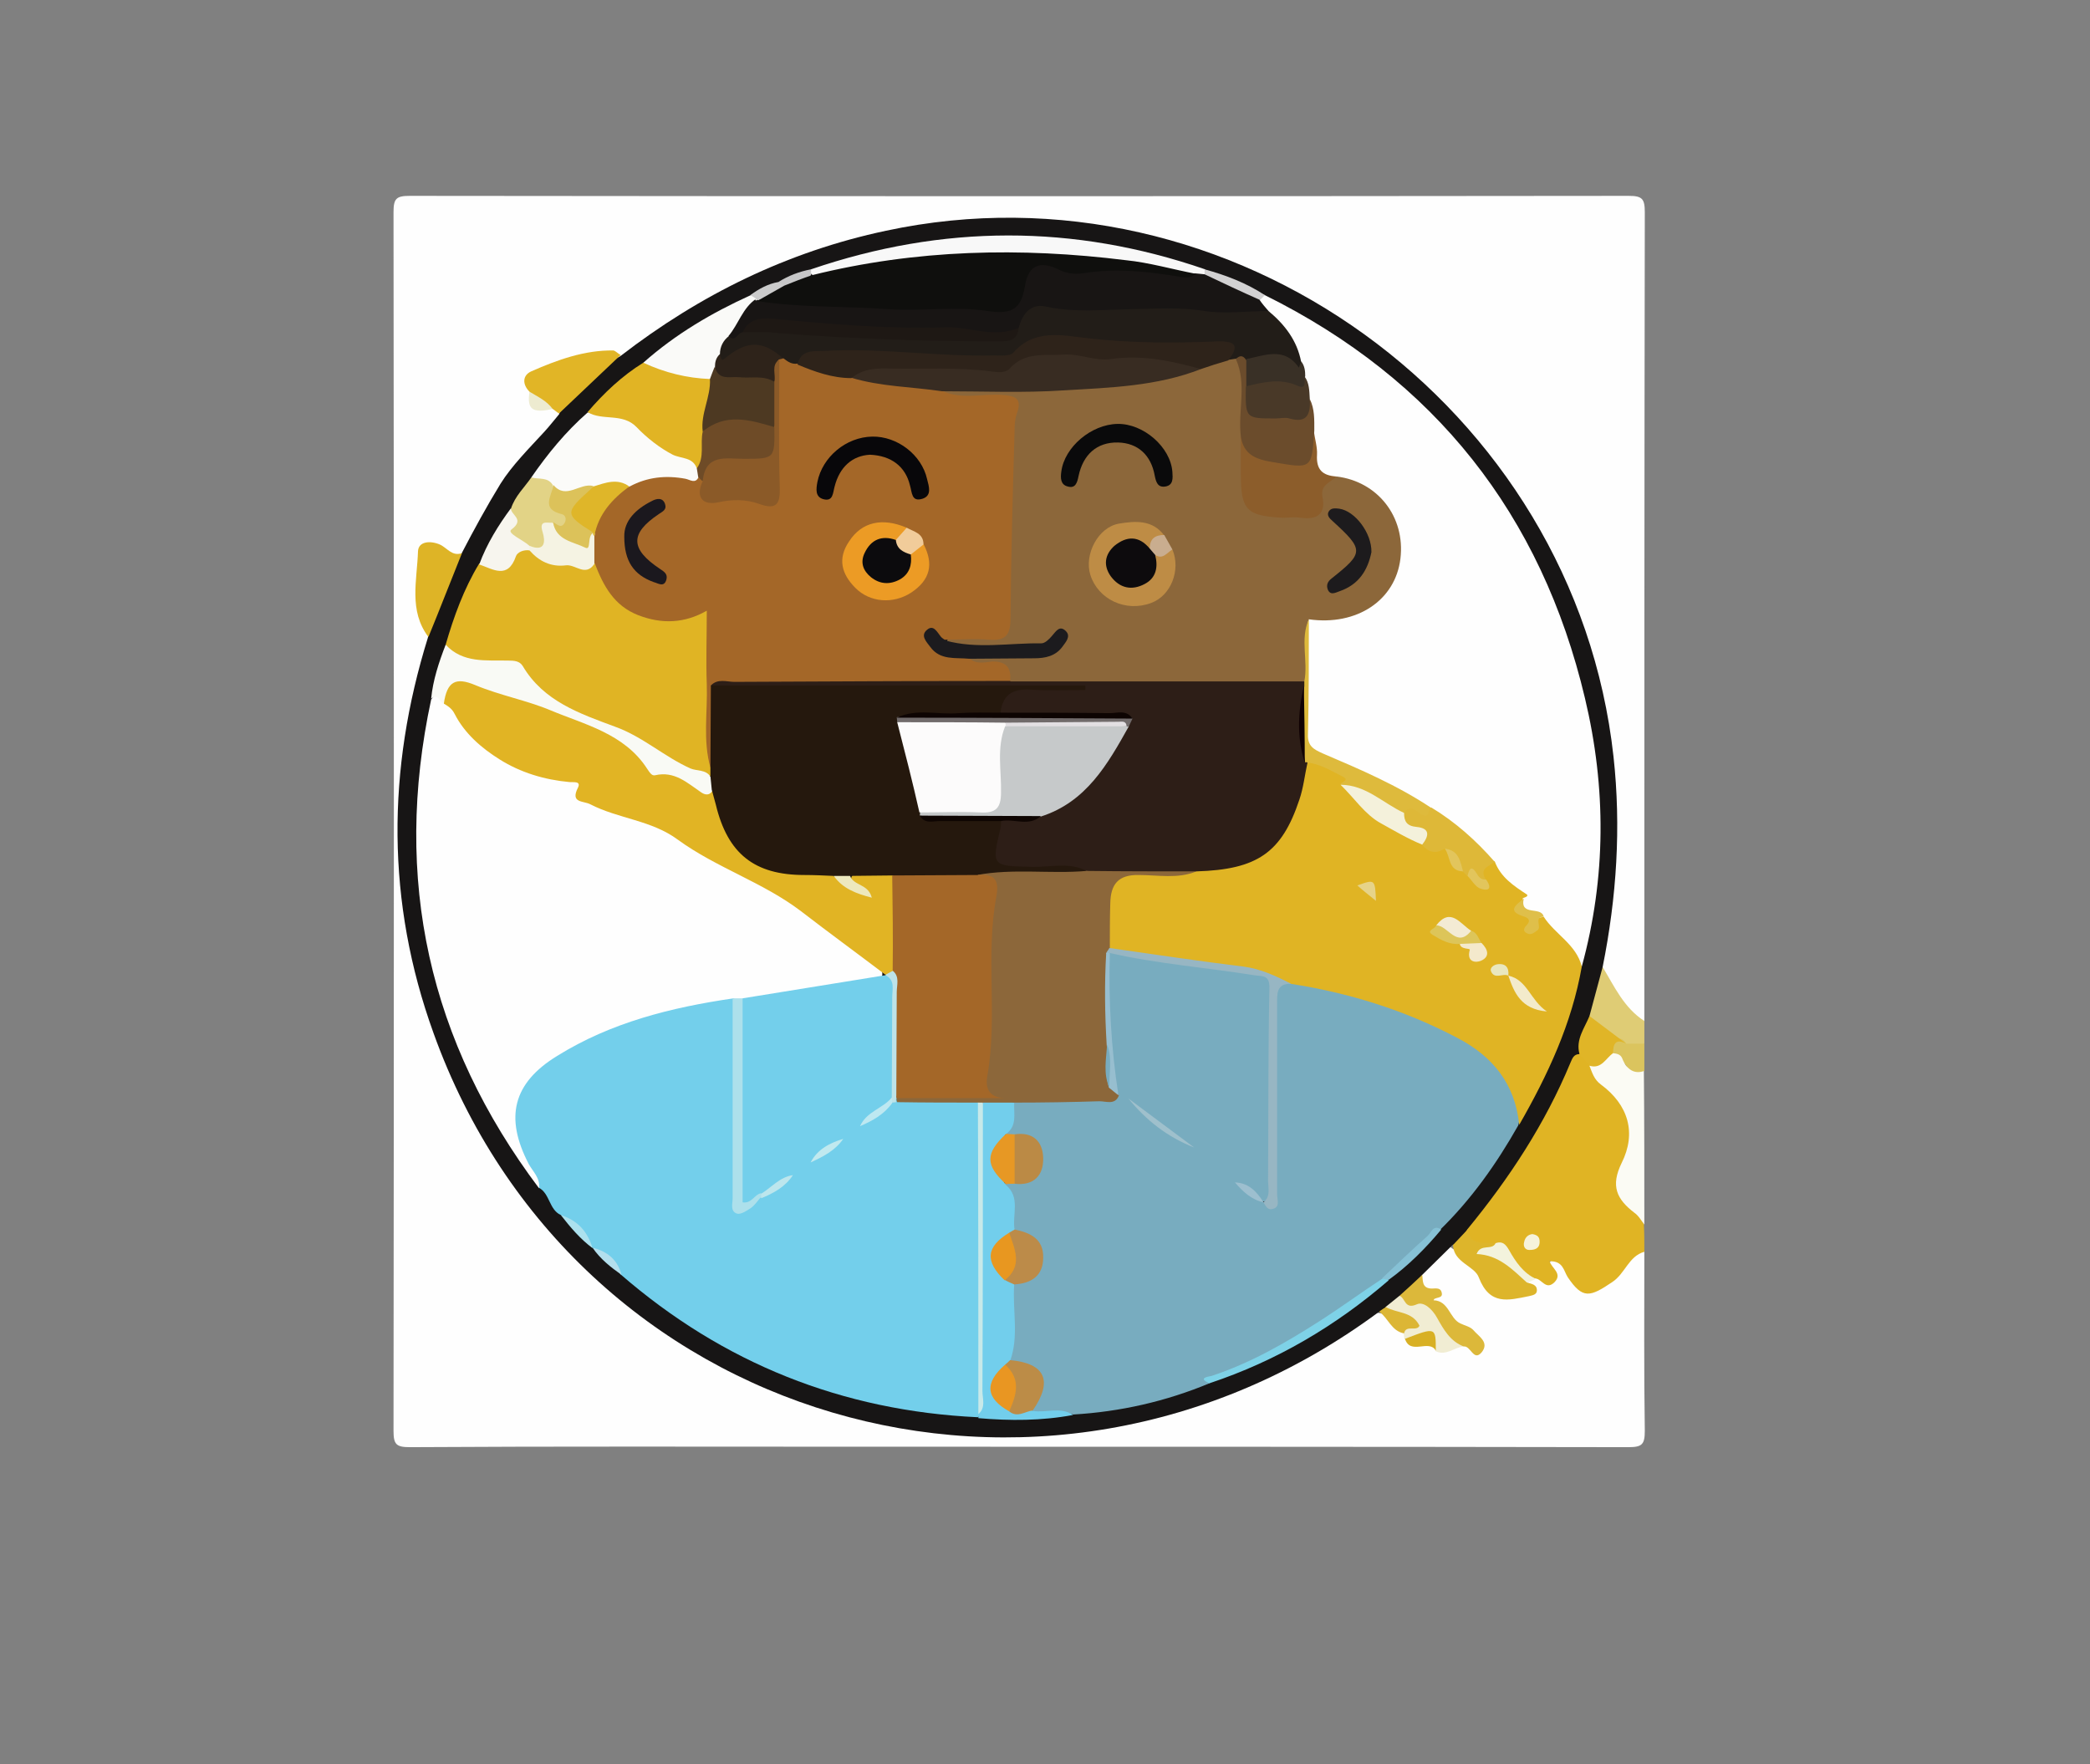 <?xml version="1.0" encoding="utf-8"?>
<!-- Generator: Adobe Illustrator 23.1.1, SVG Export Plug-In . SVG Version: 6.00 Build 0)  -->
<svg version="1.1" id="Layer_1" xmlns="http://www.w3.org/2000/svg" xmlns:xlink="http://www.w3.org/1999/xlink" x="0px" y="0px"
	 viewBox="0 0 461 389.1" style="enable-background:new 0 0 461 389.1;" xml:space="preserve">
<rect x="0" y="0" width="461" height="389.1" fill="#808080" stroke="none"/>
<style type="text/css">
	.st0{fill:#FEFEFE;}
	.st1{fill:#E0B424;}
	.st2{fill:#FBFBF4;}
	.st3{fill:#DFCC75;}
	.st4{fill:#DBC45E;}
	.st5{fill:#171515;}
	.st6{fill:#E1B526;}
	.st7{fill:#DEB426;}
	.st8{fill:#DDB52B;}
	.st9{fill:#DCB83A;}
	.st10{fill:#F1EDD3;}
	.st11{fill:#F3F3DD;}
	.st12{fill:#DCB635;}
	.st13{fill:#D8B024;}
	.st14{fill:#EDEBD0;}
	.st15{fill:#E0B527;}
	.st16{fill:#F6F3DB;}
	.st17{fill:#78ACBF;}
	.st18{fill:#73CFEB;}
	.st19{fill:#72CEEC;}
	.st20{fill:#FBFBF9;}
	.st21{fill:#E1B424;}
	.st22{fill:#F9FAF5;}
	.st23{fill:#F8F8F8;}
	.st24{fill:#FAFAF8;}
	.st25{fill:#E2D386;}
	.st26{fill:#7ED2E7;}
	.st27{fill:#F7F5EE;}
	.st28{fill:#86C1D5;}
	.st29{fill:#D2D1D2;}
	.st30{fill:#ACE1EE;}
	.st31{fill:#B3DFED;}
	.st32{fill:#C7C7C8;}
	.st33{fill:#CBCBCB;}
	.st34{fill:#8C673A;}
	.st35{fill:#97B6C3;}
	.st36{fill:#BC8C47;}
	.st37{fill:#BC8B49;}
	.st38{fill:#BB8A45;}
	.st39{fill:#E79824;}
	.st40{fill:#97BECF;}
	.st41{fill:#9FC0CC;}
	.st42{fill:#9DBFCF;}
	.st43{fill:#ADE0EB;}
	.st44{fill:#C7E9E9;}
	.st45{fill:#BDE3E9;}
	.st46{fill:#BDE8F1;}
	.st47{fill:#BCE6ED;}
	.st48{fill:#C0E9EF;}
	.st49{fill:#221D18;}
	.st50{fill:#181514;}
	.st51{fill:#8C5D2B;}
	.st52{fill:#6B4C2C;}
	.st53{fill:#DEBA3C;}
	.st54{fill:#DEB838;}
	.st55{fill:#493928;}
	.st56{fill:#393026;}
	.st57{fill:#DFBF4A;}
	.st58{fill:#2D1E17;}
	.st59{fill:#F4F1DB;}
	.st60{fill:#F3EBCB;}
	.st61{fill:#DDC559;}
	.st62{fill:#F3EBD4;}
	.st63{fill:#F4E9CC;}
	.st64{fill:#E6D389;}
	.st65{fill:#E2C55C;}
	.st66{fill:#E9E7BE;}
	.st67{fill:#A46728;}
	.st68{fill:#25180D;}
	.st69{fill:#F5F3E3;}
	.st70{fill:#E99622;}
	.st71{fill:#E89720;}
	.st72{fill:#6E4B27;}
	.st73{fill:#DFB629;}
	.st74{fill:#DCC25A;}
	.st75{fill:#4D3922;}
	.st76{fill:#0F0F0D;}
	.st77{fill:#2E231A;}
	.st78{fill:#382C22;}
	.st79{fill:#BE8C45;}
	.st80{fill:#0A0A0B;}
	.st81{fill:#1C1B1E;}
	.st82{fill:#1D1B1D;}
	.st83{fill:#C9AD8F;}
	.st84{fill:#1E1814;}
	.st85{fill:#100103;}
	.st86{fill:#EDE8BD;}
	.st87{fill:#C6C9CA;}
	.st88{fill:#716B6B;}
	.st89{fill:#0D0402;}
	.st90{fill:#0E0502;}
	.st91{fill:#8B5A28;}
	.st92{fill:#EC9B25;}
	.st93{fill:#08070A;}
	.st94{fill:#1B181E;}
	.st95{fill:#F1CC9A;}
	.st96{fill:#FCFBFB;}
	.st97{fill:#0D0B0D;}
	.st98{fill:#E2DFE2;}
	.st99{fill:#0C0B0D;}
</style>
<g>
	<path class="st0" d="M362.7,276.1c0,13.2-0.1,26.3,0.1,39.5c0,3-0.6,3.6-3.6,3.6c-57-0.1-113.9-0.1-170.9-0.1
		c-32.6,0-65.3-0.1-97.9,0.1c-3,0-3.6-0.6-3.6-3.6c0.1-89.6,0.1-179.2,0-268.8c0-3,0.6-3.6,3.6-3.6c89.6,0.1,179.2,0.1,268.8,0
		c3,0,3.6,0.6,3.6,3.6c-0.1,59.5-0.1,118.9-0.1,178.4c-0.9,0.9-1.9,0.6-2.6-0.2c-3.3-3.7-6.4-7.4-7.6-12.4c1-9.7,3.1-19.3,2.9-29.2
		c-0.9-50.4-22.6-89.5-65.7-115.3c-38.2-22.8-78.6-24.4-119.8-7.8c-9.7,3.9-18.3,9.3-26.8,15.3c-1.8,1.2-3.4,2.7-5.6,3.2
		c-5.8,0-11.5,0.9-16.9,3.2c-1.8,0.8-3.3,1.6-3.1,3.9c-0.5,3.8,2.2,3.7,4.7,3.9c0.7,0.3,1.1,0.9,1.2,1.7c-1,4.7-4.8,7.5-7.7,10.8
		c-3.7,4.3-6.3,9.2-9.1,14.1c-1.3,2.3-2.4,4.7-4.7,6.4c-1.1,0.5-2.2,0.3-3.3,0c-5.1-1.6-5.2-1.5-5.6,4c-0.4,5.2,1.1,10,2,15
		c-1.9,8.9-4.1,17.8-5.1,27c-2.5,23.6,1,46.2,10.7,67.8c16,35.4,42.5,59.9,79.2,72.2c40.3,13.5,78.8,8.1,114.9-14.5
		c2.7-1.7,5-3.9,8.2-4.7c3.2-0.3,4.9,1.9,6.8,3.8c0.3,0.3,0.6,0.7,1,1c1.7,1.6,4.4,1.1,6.1,2.7c2.2,0.6,4.1-1.1,6.3-0.8
		c0.6,0,1.6,0.5,1.8,0.1c0.7-1.2-0.5-1.9-1.2-2.2c-5.5-1.8-7.1-7.4-10.6-11c-0.4-0.4-0.2-1.3-0.1-1.9c1.6-2.8,4-4.8,6.8-6.3
		c3.6,2.3,6.6,5.3,9.2,8.7c2.2,2.9,5.8,2.4,7.5-0.7c0.3-1.1,1.1-1.4,2-1.5c1.2-0.2,3.2,1.4,3.2-1.5c0-3.7,1.9-2.1,3.5-1.2
		c0.4,0.2,0.7,0.7,1,1.1c4.9,5.2,8.3,4.9,12.4-1.4C359.6,276.7,360,274.3,362.7,276.1z"/>
	<path class="st1" d="M362.7,276.1c-3.5,1-4.2,4.8-7.1,6.7c-4.9,3.3-6.5,3.8-9.8-1.1c-0.9-1.4-1-3.6-4-3.5c0.5,1.6,2.9,2.7,1.1,4.6
		c-1.9,1.9-2.8-0.7-4.2-0.8c-2.6-0.5-4.5-1.9-6-4c-1-1.4-2-2.7-3.9-2.6c-2.6-0.2-5.3-0.3-5.9-3.7c0-1.6,0.9-2.8,1.9-4
		c8-9.9,14.5-20.7,19.8-32.2c0.7-1.5,1-3.2,2.8-3.9c2.1-0.1,3.1,1.3,4.2,2.7c1,1.7,1.9,3.5,3.4,4.8c6.1,5.3,6.4,11.8,3.5,18.5
		c-1.5,3.4-1.3,5.6,1.5,7.7c1.6,1.2,1.7,3.1,2.6,4.7C362.7,272.1,362.7,274.1,362.7,276.1z"/>
	<path class="st2" d="M362.7,270.1c-0.7-0.9-1.3-2-2.2-2.6c-3.9-3-5.3-5.9-2.8-11c3.3-6.6,1.5-12.8-4.6-17.3
		c-1.5-1.1-1.9-2.6-2.5-4.1c1.5-1.4,3.1-2.7,5-3.4c1.3-0.2,2.9,0.3,2.7,1.3c-0.4,3.8,2.9,2.1,4.3,3.2
		C362.7,247.5,362.7,258.8,362.7,270.1z"/>
	<path class="st3" d="M353.5,213.3c2.6,4.3,4.7,9,9.2,11.9c0,1.7,0,3.3,0,5c-1.1,1-2.3,1.1-3.6,0.7c-3.2-1.8-6.8-3.2-8.9-6.5
		C350.7,220.5,349.9,216.2,353.5,213.3z"/>
	<path class="st4" d="M358.7,230.2c1.3,0,2.7,0,4,0c0,2,0,4,0,6c-2.1,0.8-3.9-0.2-4.9-2.8c-0.4-0.9-1.2-1-2-1.1
		c-0.9-1.2-0.6-2.1,0.5-2.9C357.3,228.7,358.1,229.2,358.7,230.2z"/>
	<path class="st5" d="M353.5,213.3c-1,3.6-1.9,7.2-2.9,10.8c0.4,3.1-0.7,5.8-2.2,8.4c-1.3,0-1.6,1-2,1.9
		c-5.6,13.5-13.5,25.5-22.7,36.7c-0.8,1.4-1.6,2.8-3.3,3.5c-2.2,2.2-4.5,4.4-6.7,6.6c-1.2,2-2.7,3.9-4.5,5.5c-1,0.9-1.9,1.8-3.1,2.4
		c-0.6,0.3-1.3,0.4-2,0.3c-74.3,55-177.6,24.6-208.5-61.6c-10.4-28.8-10.3-58-1.2-87.2c0.2-7.1,3.5-12.9,7.4-18.5
		c2.7-5.2,5.6-10.5,8.6-15.4c2.5-4,6.3-7.8,9.7-11.5c1.1-1.2,2.1-2.5,3.2-3.8c3-6,8.1-9.6,13.6-12.9c17.5-13.5,36.8-23,58.5-27.6
		c76-16.3,152,38.6,160.5,116C357.6,182.4,356.6,197.9,353.5,213.3z"/>
	<path class="st6" d="M136.9,78.3c-4.5,4.3-9.1,8.6-13.6,12.9c-0.5-0.3-0.9-0.7-1.4-1c-2.1-0.7-4.1-1.6-5.1-3.8
		c-1.6-1.6-1.6-3.6,0.4-4.5c5.7-2.5,11.7-4.7,18.1-4.6C135.8,77.4,136.3,78,136.9,78.3z"/>
	<path class="st7" d="M101.9,122c-2.5,6.2-4.9,12.4-7.4,18.5c-4.4-5.8-2.5-12.5-2.3-18.9c0.1-2.2,2.7-2.4,4.8-1.5
		C98.6,120.8,99.7,122.8,101.9,122z"/>
	<path class="st8" d="M320.5,274.6c1.1-1.2,2.2-2.3,3.3-3.5c0.5,4.1,3.8,2.7,6.2,3.1c-0.2,1.1-1.2,2,0.8,2.8
		c2.7,1.1,4.8,3.1,6.1,5.9c0.9,0.3,2.1,0.4,2.1,1.7c0,1-1,1.1-1.8,1.3c-4.5,0.9-8.6,2.1-11-4.1C325.3,279.2,320.6,278.5,320.5,274.6
		z"/>
	<path class="st9" d="M308.7,285.8c1.7-1.5,3.4-3.1,5-4.6c0.2,1.2-0.1,2.8,1.8,3c0.9,0.1,2.2-0.4,2.5,0.9c0.3,1.2-0.9,1-1.6,1.4
		c-0.1,0-0.1,0.2-0.2,0.3c3.4,0.1,3.5,4,5.9,5.1c1,0.5,2.2,0.7,2.9,1.5c1.2,1.4,3.6,2.7,1.8,4.9c-1.8,2.1-2.4-1.6-4-1.3
		c-1.6-0.4-3.3-0.5-4.4-2.1c-2.1-3.2-4.3-6.2-8.7-6.6C308.9,288.2,308.7,286.8,308.7,285.8z"/>
	<path class="st10" d="M308.7,285.8c1.3,0.5,1.1,3.1,3.8,1.9c1.5-0.7,3.4,1,4.5,3c1.4,2.5,2.9,5.2,5.9,6.3c-2.1,0.1-3.9,2.2-6.3,1
		c-0.8-4.7-4.5-1.8-6.8-2.6c-0.1-0.4-0.1-0.8-0.2-1.3c0.2-2,1.3-1.7,2.4-1.3c-1.3-2.4-5.3-1.3-6.4-4.5
		C306.7,287.4,307.7,286.6,308.7,285.8z"/>
	<path class="st11" d="M336.8,282.9c-3.2-2.9-6.2-6.1-11.1-6.3c0.9-2.4,3.4-0.7,4.2-2.4c1.5-0.5,2.2,0.2,3,1.6
		c1.4,2.5,3.1,5,5.9,6.3C338.1,282.4,337.5,282.7,336.8,282.9z"/>
	<path class="st12" d="M305.7,288.3c2.4,1.4,5.8,0.9,7.4,4.1c-0.6,1.4-3-0.3-3.4,1.7c-2.8-0.5-3.5-3.4-5.5-4.8
		C304.7,288.9,305.2,288.6,305.7,288.3z"/>
	<path class="st13" d="M309.9,295.3c6.8-2.6,6.8-2.6,6.8,2.6C315.2,295.3,311.1,299,309.9,295.3z"/>
	<path class="st14" d="M116.8,86.4c1.8,1.1,3.8,2,5.1,3.8C117.4,91.2,116.2,90.3,116.8,86.4z"/>
	<path class="st15" d="M348.4,232.5c-0.9-3.2,1.1-5.7,2.2-8.4c2.7,2,5.4,4.1,8.1,6.1c-2.3-1.2-2.9,0-2.9,2.1
		c-1.6,1.1-2.5,3.5-5.1,2.8C349.9,234.2,349.2,233.4,348.4,232.5z"/>
	<path class="st16" d="M338,272.2c1.2,0.2,1.6,0.7,1.6,1.7c0,1.6-1.2,1.8-2.3,1.8c-0.9,0-1.4-0.8-1.1-1.8
		C336.4,272.9,337.1,272.3,338,272.2z"/>
	<path class="st17" d="M266.8,305.1c-9.6,4-19.7,6.3-30.1,6.9c-2.8-1.1-5.6,0.9-8.4-0.3c-0.4-0.3-1-0.8-0.8-1.1
		c2.7-5.5,0.4-8.6-4.8-10.4c-0.3-0.1-0.3-0.5-0.4-0.9c0.2-5.1-0.4-10.2,0.5-15.2c0.2-0.5,0.4-1,0.8-1.2c7-5.2,7-5.9,0.1-11.3
		c-0.3-0.2-0.4-0.5-0.6-0.8c-0.9-3.1-0.7-6.4-1.6-9.5c0.4-0.7,1-1,1.8-1.2c2.9-0.4,5.8-1.1,5.6-4.7c-0.1-3.2-2.8-4-5.6-4.3
		c-0.8-0.2-1.4-0.5-1.8-1.2c0.5-2.6,0.6-5.3,2.5-7.4c5-1.7,10.1-0.5,15.2-0.9c1.8-0.2,4.1,0.8,5.2-1.6c0.5-8-1.5-15.8-1.1-23.8
		c0.1-2.1-0.3-4.3,1.2-6.2c3.7-1.4,7.2,0.4,10.7,0.9c7.2,0.9,14.5,1.7,21.6,3c2,0.4,4.1,0.8,4,3.5c-0.5,15.6,0.3,31.2-0.4,46.8
		c-3.1,2.7-3.6-2.3-5.4-1.8c1.5,0.5,2.4,2.9,4.7,2.9c1.6-1.5,0.9-3.4,0.9-5.2c0.1-12.7,0-25.4,0-38.1c0-2.4-0.4-5.2,3-5.9
		c11.5,0.8,22.4,4.2,32.7,9.1c5.4,2.5,10.9,4.8,14.7,9.8c3.1,4,5.2,8,3.9,13.2c-4.8,8.5-10.4,16.4-17.4,23.2c-5,3-7.9,8.5-13.1,11.4
		c-10.6,8.5-22,15.6-34.6,20.7C269,303.8,267.4,303.7,266.8,305.1z"/>
	<path class="st18" d="M123.7,268c-2.6-1.2-2.4-4.7-4.8-6c-0.9-2.1-2.4-3.9-3.5-5.9c-5.3-9.3-3.3-17.7,5.7-23.6
		c7-4.6,14.6-7.7,22.7-9.8c4.2-1.1,8.3-2.2,12.5-3.2c2.1-0.5,4.3-1,6,0.9c1.1,2,0.8,4.2,0.8,6.3c0,11.6,0,23.1,0,34.7
		c0,1.9-0.7,5.1,3.1,2.8c2.6-1.8,5.5-3,7.5-5.6c1.3-1.4,3-2.2,4.6-3.1c2.5-1.4,4.9-2.9,6.9-5c1.3-1.3,2.8-2.3,4.4-3.2
		c2.9-1.4,5-3.9,7.9-5.2c0.5-0.2,1.1-0.3,1.7-0.3c4-0.1,7.9-0.1,11.9-0.1c1.8,0,3.7,0,5.1,1.4c0.9,1.3,0.9,2.8,0.9,4.3
		c0,20.5,0.1,41.1,0,61.6c0,0.7-0.1,1.3-0.3,2c-0.2,0.6-0.6,1.2-1.1,1.6c-29.9-1.4-56.2-11.9-78.8-31.5c-1.7-2.4-3.7-4.6-6.4-6
		l0.1,0.1C129,272.3,126.5,270,123.7,268z"/>
	<path class="st0" d="M279,65.1c37.5,18.6,61,48.4,70.6,88.9c4.7,19.7,4.7,39.5-0.7,59.2c-3.6-2.9-6.2-6.5-9.3-9.9
		c-1.5-1.5-4.7-1.4-4.5-4.6c0.3-0.8,0.4-1.6-0.6-1.9c-3.1-0.9-4.3-3.6-5.7-6.2c-4.3-4.7-9.4-8.4-14.6-12.1
		c-7.4-3.9-14.8-7.6-22.4-11c-2.2-1-4.3-2.2-4.3-4.9c0-8.6-0.9-17.3,0.5-25.9c0.9-1.4,2.3-0.9,3.6-1c8.7-0.4,15.1-5.7,15.7-13
		c0.8-8.8-4-14.8-13.3-16.6c-3.4-0.7-4.8-2.9-4.7-6.3c0.1-1.5-0.1-2.9-0.5-4.3c-0.6-2.3-0.2-4.6-0.9-6.9c-0.4-1.6-0.4-3.4-0.9-5
		c-0.3-1.1-0.6-2.2-1.1-3.3c-1.3-4.4-3.8-8.1-7.1-11.3c-0.9-0.9-1.7-1.8-1.5-3.2C277.6,65.1,278.1,64.7,279,65.1z"/>
	<path class="st0" d="M161.8,220.2c-13.7,2-27,5.3-38.9,12.7c-9.8,6-11.6,13.6-6.3,23.8c0.9,1.7,2.6,3.1,2.3,5.4
		c-24.3-32.3-32.3-68.2-23.8-107.8c1.7-2.5,2.7-0.2,4,0.5c6.6,8.8,14.5,15.6,26.1,16.4c1.2,0.1,2.6,0.3,3,1.5c1.3,4.4,5.1,5,8.6,5.9
		c5.1,1.3,9.7,3.4,14.1,6.1c13.3,7.9,27.3,14.6,38.9,25c1.9,1.7,5.8,2.4,4.6,6.5c-4.7,2.4-10,2.1-15,3c-5,1-10.1,1.8-15.2,2.3
		C163.2,221.1,162.5,220.7,161.8,220.2z"/>
	<path class="st1" d="M340.5,202.2c2.5,3.9,7.2,6.1,8.4,11c-2.2,12.6-7.5,23.9-13.8,34.9c-0.9-9-5.8-15.1-13.7-19.2
		c-11.6-6.1-23.8-9.9-36.7-11.9c-11.2-4.5-23.3-4-34.9-6.3c-2-0.4-3.8-0.9-5.6-1.8c-1.2-2-1-4.1-1-6.3c0-9,1.8-10.8,10.6-10.9
		c3,0,5.9,0.3,8.9-0.4c0.5-0.1,1-0.2,1.4-0.3c14.7-1.6,19.1-5.6,22.4-20.5c0.2-0.8,0.4-1.6,0.9-2.3c4.8-1.5,9,0.3,10.2,4.5
		c4.1,6,10.4,9,16.3,12.4c1.4,1.2,3.1,1.3,4.8,1.6c2,1,2.1,3.7,4.1,4.7c0.5,0.4,1,0.8,1.4,1.2c0.8,0.1,0.9,2.2,2.2,0.7
		c0.1-2.1,0.8-3.6,3.3-3.3c1.3,3.5,4.2,5.4,7.1,7.3c0.1,0,0.1,0.4,0,0.4c-0.3,0.2-0.6,0.3-0.9,0.4
		C335.4,201.5,337.3,203.1,340.5,202.2z"/>
	<path class="st1" d="M98.3,142.2c1.8-6.2,4-12.3,7.4-17.9c2.8-0.3,5.9,0.2,7.8-2.9c0.6-0.9,2-1.1,3.2-0.7
		c4.4,2.4,10.9,2.9,15.3,3.3c2.9,4.6,5.2,9.7,11.5,10.9c2.8,0.5,5.5,0.8,8.3,0c5.1-1.5,5.6-1,5.5,4.5c-0.1,7.8-0.1,15.6-0.1,23.4
		c0,2-0.1,4,0.4,6c0.1,0.8,0,1.6-0.4,2.3c-5.3,1-9-2.6-13-4.8c-4.8-2.7-9.6-5.1-14.7-7.1c-5.4-2.2-10.6-4.8-14.1-9.7
		c-1.1-1.6-2.7-2.2-4.7-2.3c-2.5-0.1-4.9-0.5-7.4-0.9C101,145.8,98.9,144.9,98.3,142.2z"/>
	<path class="st19" d="M215.8,312.8c0-0.3,0-0.5,0.1-0.8c0.9-1.7,0.4-3.6,0.4-5.4c0.2-21.1-0.2-42.2,0.2-63.3c2.4-2,4.8-1.9,7.2,0
		c-0.1,2.5,0.7,5.1-1.9,6.9c-2.1,3.7-2.2,7.4,0,11.1c3.4,2.8,1.4,6.6,2,10c-0.1,0.7-0.5,1.3-1.1,1.7c-3.4,2.5-3.5,5.3-0.6,8.3
		c0.6,0.6,1.4,1.2,1.6,2.1c-0.4,5.6,1.1,11.3-0.9,16.8c0,0.7-0.4,1.3-0.8,1.9c-2.5,3.1-3.1,5.9,0.9,8.2c1.5,1,3.5-0.5,4.9,0.9
		c2.9,0.5,6.1-1,8.9,0.9C229.8,313.4,222.8,313.4,215.8,312.8z"/>
	<path class="st20" d="M117.2,105.3c3.6-5.2,7.6-10.1,12.4-14.3c5.3-1.3,9.7,0.6,13.6,4.1c2.3,2.1,4.7,4.1,8.1,4.6
		c2.2,0.3,2.8,2,3.3,3.8c0.1,0.8,0.1,1.5-0.3,2.3c-0.7,1.1-1.8,1.3-3,1.1c-4.1-0.7-8.1,0.2-12.1,1.2c-2.7-0.3-5.4-0.4-8,0.4
		c-3.1,0-6.2,3-9.2,0C120.7,106.9,118.4,107,117.2,105.3z"/>
	<path class="st21" d="M153.7,103.3c-0.9-2.5-3.4-2.1-5.3-3c-2.9-1.5-5.7-3.7-8-6.1c-3.1-3.2-7.5-1.3-10.8-3.3
		c3.6-4.2,7.6-8,12.3-10.9c5.3-0.1,10.2,1.6,15.2,3.1c1.8,4.3-1.2,8.2-0.9,12.4C156,98.3,157.1,101.5,153.7,103.3z"/>
	<path class="st22" d="M98.3,142.2c3.8,4.1,8.9,3.4,13.7,3.5c1.5,0,2.6,0.1,3.3,1.2c4.6,7.8,12.6,10.5,20.4,13.4
		c6.1,2.2,10.8,6.6,16.6,9.2c1.4,0.6,3.4,0.2,4.4,1.8c1,0.7,1.1,1.7,1,2.7c-0.7,2.1-2.4,2.5-4,1.5c-3.2-2-6.4-3.3-10.2-3.8
		c-0.8-0.1-1.3-0.9-1.9-1.5c-6.3-7.3-15-10.1-23.7-12.9c-3.6-1.2-7.4-1.9-10.7-3.9c-3.6-2.1-6.9-1.9-9.5,1.8
		c-0.8-0.5-1.1-2.3-2.6-1.1C95.5,150,96.8,146.1,98.3,142.2z"/>
	<path class="st23" d="M178.9,59.4c29-9.9,57.9-10,86.9,0c0.3,0.6,0.1,1.1-0.4,1.4c-0.8,0.4-1.6,0.6-2.5,0.7
		c-10.7-2.3-21.5-3.7-32.4-4.5c-9.7-0.7-19.3,0.6-28.8,1.2c-6,0.4-11.9,1.3-17.7,2.8c-1.5,0.4-3,0.5-4.4-0.2
		C178.7,60.5,178.6,60,178.9,59.4z"/>
	<path class="st24" d="M156.6,83.6c-5.1-0.2-10-1.4-14.7-3.6c7.1-6.3,15.1-11,23.7-14.9c0.9-0.5,1.3,0,1.4,0.8
		c-1.3,3.2-2.9,6.2-5.3,8.7c-1,1.2-1.6,2.5-2.2,3.9c-0.4,1-0.7,2.1-1.1,3.1C158,82.4,157.6,83.3,156.6,83.6z"/>
	<path class="st25" d="M117.2,105.3c1.6,0.5,3.7-0.2,4.8,1.8c0.4,1.9,0.9,3.7,2.2,5.4c2.3,3,1.9,3.6-2.2,4.3c-1.6,0.2-0.7,1.5-1,2.3
		c-0.8,2.6-2.2,3.4-4.6,1.7c-2.4-1-6.2-1.1-3.3-5.5c0.3-0.5-0.9-1.9-0.4-3.1C113.6,109.4,115.7,107.5,117.2,105.3z"/>
	<path class="st26" d="M266.8,305.1c-2.9-1.2,0-1.5,0.4-1.6c8.5-2.8,16.2-7.2,23.7-12c4.7-3,9.2-6.3,13.9-9.4
		c0.6-0.4,1.1-0.3,1.5,0.3C294.6,292.5,281.5,300.2,266.8,305.1z"/>
	<path class="st27" d="M112.7,112.1c-0.1,1.5,3.2,2.4,0.1,4.7c-1.1,0.8,2.6,2.3,4,3.6c0.3,0.2,0.4,0.5,0.3,0.7
		c-0.1,0.2-0.2,0.3-0.3,0.3c-1.3-0.2-2.7,0.4-3,1.3c-1.8,5.2-5.1,2.8-8.1,1.8C107.4,119.9,109.9,115.9,112.7,112.1z"/>
	<path class="st28" d="M306.3,282.3c-0.5-0.1-1-0.2-1.5-0.3c3.4-3.2,6.7-6.4,10.1-9.4c0.8-0.7,1.2-2.6,3-1.4
		C314.4,275.4,310.6,279.2,306.3,282.3z"/>
	<path class="st29" d="M265.7,60.6c0-0.4,0-0.8,0-1.2c4.7,1.3,9.2,3,13.3,5.7c-0.4,0.4-0.8,0.8-1.2,1.2
		C273,66.1,269.1,63.8,265.7,60.6z"/>
	<path class="st30" d="M123.7,268c3.7,1.2,5.9,3.6,7,7.3C128,273.3,125.8,270.7,123.7,268z"/>
	<path class="st31" d="M130.7,275.2c3.2,0.8,5.5,2.6,6.4,6C134.7,279.5,132.4,277.7,130.7,275.2z"/>
	<path class="st32" d="M178.9,59.4c0,0.4,0,0.8,0,1.2c-1.1,2.5-3.5,2.6-5.8,3c-0.7-0.2-1.2-0.7-1.4-1.4
		C173.9,60.8,176.3,59.9,178.9,59.4z"/>
	<path class="st33" d="M171.7,62.2c0.4,0.2,0.8,0.5,1.1,0.7c-0.9,2.2-3,2.7-4.9,3.6c-0.5,0.1-0.9-0.1-1.1-0.6
		c-0.4-0.3-0.8-0.5-1.3-0.8C167.4,63.7,169.4,62.6,171.7,62.2z"/>
	<path class="st34" d="M223.8,243.2c-2.3,0-4.6,0-6.9,0c-0.4,0.5-0.7,0.5-1.1,0c-6,0-11.9,0-17.9-0.1c-0.3-0.6-0.2-1.1,0.4-1.5
		c7.4-1.8,14.7-1.2,21.9,0.2c-3.2,0.1-3.9-2.2-3.5-4.9c1.7-13.5-0.7-27.3,2.1-40.8c0.7-3.1-2.9-1.3-3.1-3.2c1.1-2.6,3.5-2.1,5.5-2.1
		c6.2-0.2,12.5,0.1,18.7-0.2c6-0.2,12-0.1,17.9,0c2.1,0,4.4-0.2,6.1,1.6c-4.1,1.7-8.5,0.8-12.7,0.8c-4.6-0.1-6.2,2.1-6.3,6.2
		c-0.1,3.3-0.1,6.6-0.1,9.9c-0.3,0.8-0.5,1.6-0.5,2.5c0.2,6-0.4,12,0.5,18c0.1,3.2-0.2,6.4,0.2,9.6c0.3,1,1.4,1.5,1.8,2.4
		c-0.8,2.2-2.8,1.3-4.3,1.3C236.3,243.1,230,243.2,223.8,243.2z"/>
	<path class="st35" d="M244,210.2c0.2-0.4,0.5-0.7,0.7-1.1c9.9,1.4,19.7,2.9,29.6,4.1c3.8,0.5,7.2,2.1,10.5,3.8
		c-3.3-0.1-3.1,2.2-3.1,4.5c0,14,0,28,0,42c0,1.1,0.8,2.9-1.2,3.2c-0.9,0.2-1.4-0.8-1.8-1.5l0.1-0.1c1.5-1.3,0.9-3.1,0.9-4.7
		c0.1-14.1,0-28.3,0.3-42.4c0.1-3.1-1.6-2.6-3.4-2.9c-10.6-1.7-21.3-2.5-31.8-4.9C244.5,210.7,244.2,210.7,244,210.2z"/>
	<path class="st36" d="M227.8,311.1c-1.7,0.2-3.4,1.7-5.2,0.2c0.1-3.5,0.1-6.9-0.9-10.3c0.4-0.3,0.7-0.6,1.1-1
		C230.6,300.7,232.3,304.6,227.8,311.1z"/>
	<path class="st37" d="M222.6,271.9c0.4-0.2,0.8-0.5,1.2-0.7c3.5,0.7,6.4,2.1,6.3,6.2c0,4-2.6,5.7-6.4,5.9c-0.7-0.3-1.4-0.6-2.1-1
		C222.8,278.9,222.2,275.4,222.6,271.9z"/>
	<path class="st38" d="M223.8,250.2c4.1-0.6,6.2,1.6,6.3,5.2c0.1,3.8-2,6.2-6.3,5.7C221.6,257.5,221.6,253.8,223.8,250.2z"/>
	<path class="st39" d="M223.8,250.2c0,3.6,0,7.3,0,10.9c-0.6,0-1.3,0-1.9,0.1c-4.6-4.2-4.6-6.8,0-11.1
		C222.5,250.1,223.1,250.2,223.8,250.2z"/>
	<path class="st40" d="M244,210.2c0.3,0,0.6,0,0.8,0.1c-0.3,10.5,0.3,21,1.9,31.3c-0.7-0.6-1.4-1.1-2.1-1.7
		c-0.9-3.1-0.1-6.3-0.5-9.5C243.7,223.7,243.6,217,244,210.2z"/>
	<path class="st41" d="M263.4,253.1c-5.9-2.3-10.6-6-14.5-10.8C253.7,245.9,258.6,249.5,263.4,253.1z"/>
	<path class="st42" d="M278.7,265.2c-2.7-0.6-4.6-2.4-6.3-4.4C275.4,260.9,277.2,262.8,278.7,265.2
		C278.8,265.1,278.7,265.2,278.7,265.2z"/>
	<path class="st18" d="M163.8,220.2c10.5-1.7,21-3.4,31.5-5.1c0.6-0.2,1.2-0.2,1.7,0.2c1.7,2.2,1.2,4.8,1.2,7.2
		c-0.1,6.1,0.5,12.3-0.4,18.4c-1.6,3.7-5.5,4.9-8,7.6c-1.3,0.9-2.6,1.8-3.8,2.7c-2.4,1.7-5,3.2-7.2,5.2c-1.3,0.9-2.6,1.9-4,2.8
		c-2.6,1.9-5.2,3.6-7.9,5.3c-2,1.9-4,2.6-4-1.2c-0.1-13.8-0.2-27.6,0.1-41.4C163,221.3,163.4,220.7,163.8,220.2z"/>
	<path class="st43" d="M163.8,220.2c0,15,0,30,0,45c2,0.3,2.6-1.7,4-2c0.4,0.2,0.5,0.4,0.3,0.7c-0.1,0.2-0.2,0.3-0.4,0.3
		c-0.6,0.7-1.2,1.6-2,2.2c-0.9,0.6-2.2,1.5-3.1,1.3c-1.6-0.5-1-2.2-1-3.4c0-14.7,0-29.4,0-44.1C162.5,220.2,163.2,220.2,163.8,220.2
		z"/>
	<path class="st44" d="M215.7,243.2c0.4,0,0.7,0,1.1,0c0,21.2,0,42.4-0.1,63.6c0,1.7,0.8,3.7-0.9,5.1
		C215.8,289.1,215.8,266.1,215.7,243.2z"/>
	<path class="st45" d="M196.7,242.1c0-7.4,0.1-14.8,0.1-22.2c0-1.7,0.7-3.7-1.5-4.8c0.4-1.1,1.2-1.4,2.3-1c0.3,0.6,0.2-0.3,0.3,0.3
		c2.2,9.3,2.5,18.6-0.2,27.8c-0.1,0.3-0.1,0.6,0,0.9c-0.3,0-0.7,0.1-1,0.1C196.3,242.9,196.3,242.5,196.7,242.1z"/>
	<path class="st46" d="M196.7,242.1c0,0.4,0.1,0.8,0.1,1.2c-1.8,2.5-4.3,3.9-7.1,5.1C191.1,245.2,194.7,244.5,196.7,242.1z"/>
	<path class="st47" d="M167.9,264.3c0-0.3,0-0.7,0-1c2.3-1.4,4.1-3.7,7-4.1C173.2,261.8,170.6,263.2,167.9,264.3z"/>
	<path class="st48" d="M178.8,256.4c1.5-2.9,4.2-4.3,7.2-5.2C184.2,253.8,181.6,255.1,178.8,256.4z"/>
	<path class="st34" d="M294.8,105.1c9.1,1.1,15.2,8.9,14.1,18.1s-9.6,14.9-20.2,13.4c-1.1,3.1-0.2,6.4-0.5,9.6
		c-0.2,1.5,0.6,3.3-0.8,4.6c-1.5,0.9-3.1,1-4.8,1c-18.7,0.1-37.3,0-56-0.2c-1,0-2-0.1-2.9-0.5c-2.1-2.2-4.4-3.8-7.6-3.8
		c-1.1,0-2.3-0.5-2.5-2c3-2.6,6.6-1.1,10-1.5c3-0.4,6.3,0.9,9-1.6c-7.1,2.4-14.3,1.3-21.4,1c-1,0-3.5-0.1-1.9-2.6
		c2.3-1.3,4.9-0.9,7.3-0.9c3,0,4.7-1,4.7-4.3c-0.3-14.4,1.3-28.8,1.3-43.2c0-2.4-0.9-3.3-3.2-3.4c-2.3-0.1-4.7,0.1-7-0.1
		c-1.9-0.2-4.1,0.2-4.8-2.4c2.2-2,5-1.5,7.6-1.5c12.6,0.2,25.2-0.1,37.7-2c3.6-0.6,7.2-1.2,10.7-2.3c2.4-0.8,4.9-1.6,7.5-2
		c0.9-0.1,1.8,0.1,2.6,0.6c2.5,3.2,1.2,6.9,1.4,10.3c0.2,2.1,0.1,4.2,0.1,6.3c-0.3,3.3,0,6.6-0.1,10c-0.2,4.4,2.1,6.3,6.2,6.9
		c6,0.9,7,0.5,9.5-5C291.7,105.5,293.4,105.8,294.8,105.1z"/>
	<path class="st49" d="M272.7,79.1c-0.6,0.1-1.3,0.2-1.9,0.3c-0.9-1.8-2.2-2.9-4.3-2.7c-10.8,1.2-21.5-0.7-32.3-1
		c-3.4-0.1-6.6,0.3-9.4,2.6c-2,1.6-4.7,1.4-7.2,1.4c-11,0.3-21.9-1.6-32.9-1c-2.8,0.2-5.7,0.1-8.2,1.8c-1.4,0.7-2.7,0.4-3.9-0.3
		c-4-2.9-7.9-4-12.2-0.4c-1.8,1.4-2.2,0-1.6-1.7c0-1.6,0.7-3,2-4c1.7-0.4,2.8-2.1,4.7-2.1c11.9,1.4,23.8,0.4,35.7,1.6
		c6.3,0.6,12.6,0.2,18.9,0.2c1.4,0,2.6-0.5,3.2-1.9c1.8-4.5,4.9-6,9.8-5.4c7.1,0.8,14.2,0.1,21.3,0.1c8.5,0,17,0.1,25.4,2
		c3.6,3,6.3,6.5,7.2,11.2c0.1,1.1,0.4,3.5-1.4,2c-3.1-2.7-6.3-2-9.7-1.8C274.7,80.1,274,78.5,272.7,79.1z"/>
	<path class="st50" d="M279.8,68.6c-4.7,0-9.5,0.7-14.1,0c-5.5-0.9-10.8-0.5-16.2-0.4c-6.3,0.1-12.6,0.8-18.9-0.6
		c-3.3-0.7-5.1,1.7-5.9,4.7c-1.7,2.1-4,2-6.3,2c-13.7-0.4-27.4-1.7-41.1-1.5c-2.5,0-4.9-0.9-7.4-1c-2.2-0.1-4.3,0.2-6.1,1.5
		c-1.1,0-1.6,2.4-3.1,0.8c2.2-2.6,3.1-6.2,6.1-8.2l-0.2,0.2l0.1,0.2c7.9-1.5,15.9-0.5,23.7,0.2c10,0.9,19.9-0.4,29.9,0.7
		c2.6,0.3,3.2-1.9,3.9-3.8c2.4-6.1,4-7.1,10.1-5.3c3.5,1.1,7,0.1,10.4,0.1c6.5-0.1,12.5,2.8,19,2.1c0.7,0.1,1.3,0.1,2,0.2
		c4,1.9,8,3.8,12.1,5.6C278.4,67,279.1,67.8,279.8,68.6z"/>
	<path class="st51" d="M294.8,105.1c-1.3,1.3-3.6,1.8-3.1,4.5c0.8,3.8-1.2,5.1-4.8,4.6c-1.3-0.2-2.7,0-4,0c-7.9-0.4-9.2-1.7-9.2-9.5
		c0-2.8,0-5.7,0-8.5c2.7,2.3,5.3,4.4,9.2,4.6c3.1,0.1,5.7,0.4,5.7-3.8c0-0.8,0.4-1.6,1.2-2c0.2,1.8,0.8,3.6,0.7,5.3
		C290.3,103.6,291.7,104.9,294.8,105.1z"/>
	<path class="st52" d="M289.9,95c-0.6,8.6-0.5,8.4-9.3,6.9c-3.7-0.6-6.3-1.7-6.9-5.6c-0.7-5.7,1.4-11.6-1.1-17.1
		c0.8-0.8,1.5-0.9,2.2,0.1c1.4,1.7,1.4,3.6,1.3,5.6c0,6,0,6,6,6c2.7,0,6,1.4,6.8-2.9C290,90.2,289.9,92.6,289.9,95z"/>
	<path class="st53" d="M287.7,150.3c0.9-4.5-1-9.3,1-13.7c0,8.5,0,16.9-0.2,25.4c-0.1,2.6,1.3,3.3,3.3,4.2c8.2,3.5,16.4,7,23.9,12
		c0.4,1.6,0.1,2.7-1.8,2.4c-1.6-0.2-3.2-0.9-4.9-0.9c-4.8-1.4-8.6-4.9-13.3-6.6c-0.2-0.7,2.4-0.9,0.3-1.9c-2.5-1.2-4.9-2.8-7.8-3
		c-0.6-0.1-1.1-0.4-1.3-0.9c-1-5.1-0.7-10.3-0.2-15.5C287,151.2,287.3,150.7,287.7,150.3z"/>
	<path class="st54" d="M309.7,179.3c1.4-2,2.8-0.3,3.8,0.3c2.1,1.2,1.3-1.2,2.2-1.5c5.3,3.2,9.9,7.3,14,12c-1.2,1-3.5,1.4-2,3.8
		c-1.8,2.3-2.6-1.2-4.1-0.7c-0.3-0.3-0.6-0.7-1-1c-1.8-1.3-1.8-4-4-5c-2,1.3-3.6,0.7-5-0.9c0.1-1.9-1.1-2.5-2.6-3.1
		C309.4,182.4,308.3,181.3,309.7,179.3z"/>
	<path class="st55" d="M288.9,87.9c0.2,3.2-0.4,5.6-4.5,4.4c-0.9-0.3-2,0-3,0c-6.7,0-6.7,0-6.6-7c2.2-2.7,5.3-2.2,8.2-2.1
		c1.6,0.1,3.2,1,4.8-0.1C288.8,84.5,288.8,86.2,288.9,87.9z"/>
	<path class="st56" d="M287.9,83c-0.5,0.8,0.7,3.2-1.9,2c-3.7-1.6-7.4-0.7-11.1,0.2c0-2,0-4,0-6c4.1-0.8,8.4-2.8,11.6,1.9
		c0.2-0.5,0.3-0.9,0.5-1.4C287.8,80.7,287.9,81.9,287.9,83z"/>
	<path class="st57" d="M340.5,202.2c-2.3,0.1-0.3,2.3-1.4,3c-0.7,0.5-1.3,1.1-2.2,0.7c-1.1-0.5-0.8-1.2-0.1-1.9
		c0.7-0.8,0.6-1.4-0.5-1.8c-4.1-1.2-1.9-2.6-0.2-4C335.2,202.2,340,199.8,340.5,202.2z"/>
	<path class="st21" d="M197,214.1c-0.6,0.3-1.1,0.6-1.7,0.9l0,0c-6.2-4.7-12.5-9.3-18.6-14c-8.4-6.4-18.7-9.6-27.2-15.8
		c-5.8-4.3-13.1-4.6-19.3-7.8c-1.5-0.8-4.5-0.2-2.7-3.7c0.7-1.5-1.1-1.1-1.9-1.2c-5.5-0.5-10.8-2.1-15.4-5c-4-2.5-7.7-5.7-9.9-10
		c-0.6-1.2-1.4-1.7-2.4-2.3c0.7-4.9,2.6-5.9,6.9-4.1c5.5,2.3,11.5,3.4,16.7,5.6c7.4,3.1,16.2,5.1,21.2,12.8c0.5,0.7,1,1.7,1.8,1.5
		c4.3-1,7.1,1.7,10.2,3.8c0.9,0.6,1.9,0.7,2.5-0.5c2.1,0.2,1.9,2,2.3,3.3c3.4,10.8,7.8,14.2,18.9,14.3c1.6,0,3.3,0,4.9,0.4
		c2.2,0.8,3.9,2.4,5.9,3.9c0.3,0.4,0.5-0.9,0.1-0.4c-1.6-1.2-2.5-2.4,0-3.6c2.9-0.5,5.8-1.1,8.2,1.2
		C198.8,200.4,199.3,207.3,197,214.1z"/>
	<path class="st58" d="M287.7,150.3c0,0.3,0,0.7,0,1c-0.6,5.6-0.9,11.3,0.2,16.9c0.2-0.1,0.3-0.1,0.5,0c-0.6,2.7-0.9,5.6-1.8,8.2
		c-3.9,11.7-9.3,15.4-22.7,15.8c-8,0-16,0-24-0.1c-5.6-1.1-11.2-0.3-16.8-0.5c-5-0.2-5.7-0.9-4.6-5.9c0.3-1.5,0.8-2.9,1.6-4.2
		c2.5-3,6.3-0.9,9.2-2.2c8.9-3.6,14-11,18.3-19c0.4-0.9,0.2-1.5-0.9-1.7c-6.8-0.2-13.5,0-20.2-0.1c-2.1,0-4.3,0.4-6-1.5
		c-0.6-3.7,1.3-5.3,4.7-5.3c4.4,0,8.9,0,13.3-0.2c-25.2,1.9-50.5,1.2-75.7,1.3c-2.1,0-4.4,0.2-6.1-1.6c0.6-2.7,2.9-2.5,4.8-2.5
		c18.9-0.2,37.8-0.2,56.7,0c1.7,0,3.3,0.4,4.6,1.6C244.4,150.3,266.1,150.3,287.7,150.3z"/>
	<path class="st59" d="M309.7,179.3c0,1.9,0.6,2.9,2.8,3.1c3,0.3,2.7,2,1.2,3.9c-3.2-1.3-6.2-3.1-9.1-4.7c-3.5-1.9-5.9-5.6-8.9-8.5
		C301.3,173.1,305.1,177.2,309.7,179.3z"/>
	<path class="st60" d="M332.7,215.2c4.2,0.9,4.8,5.4,8.5,7.9C335.5,222.6,334,219,332.7,215.2L332.7,215.2z"/>
	<path class="st61" d="M324.5,205.3c1.4,0.4,1.6,1.8,2.3,2.7c-1.6,1.5-3.2,0.7-4.8,0.2c-2.3,0.2-4.2-0.9-6-2c-1.6-1,0.6-1.3,0.7-2
		C319.6,202.9,321.7,206.4,324.5,205.3z"/>
	<path class="st62" d="M324.5,205.3c-3.2,4-5.1-1.2-7.7-1.2C320,200,322.1,203.8,324.5,205.3z"/>
	<path class="st63" d="M322,208.2c1.6-0.1,3.2-0.1,4.8-0.2c1.4,1.4,1.9,3-0.1,3.9c-1.1,0.5-3.3,0.4-2.5-2.4
		C324.3,209.1,322.2,209.5,322,208.2z"/>
	<path class="st64" d="M303.5,198.7c-1.7-1.4-2.9-2.3-4.1-3.4C303.3,193.9,303.3,193.9,303.5,198.7z"/>
	<path class="st65" d="M323.7,193.2c0.3-1.2,0.7-2.6,1.9-0.7c0.6,1,1.1,1.6,2.2,1.5c1.6,2.3,0.2,2.6-1.5,1.9
		C325.3,195.4,324.6,194.1,323.7,193.2z"/>
	<path class="st65" d="M318.7,187.2c3,0.3,3.4,2.7,4,5C319.4,192.1,320,189,318.7,187.2z"/>
	<path class="st66" d="M332.7,215.2c-1.2-0.6-3,0.9-3.8-0.9c-0.4-0.9,0.7-1.5,1.3-1.6C332.1,212.4,332.9,213.4,332.7,215.2
		L332.7,215.2z"/>
	<path class="st67" d="M222.8,150.2c-20.3,0-40.5,0.1-60.8,0.2c-1.7,0-3.7-0.8-5.2,0.8c2.4,6,2.6,12.1-0.1,18.1
		c-1.7-6-0.6-12.2-0.8-18.3c-0.2-5.3,0-10.6,0-16.3c-4.9,2.8-9.9,3-15.1,1c-5.4-2.1-7.7-6.5-9.6-11.4c-1.8-1.5-1.5-3.4-1.3-5.3
		c1.3-5.2,2.8-10.3,9-11.7c3.9-2.1,8-2.5,12.3-1.7c1,0.2,2.2,1.2,2.9-0.4c0.9,0,1.3,0.7,1.6,1.4c0.5,1.8,1.7,2.7,3.7,2.5
		c1.3-0.1,2.6-0.2,4-0.1c7.1,0.4,7.2,0.4,7.2-7c0-5.8,0-11.6,0-17.3c0-1.8-0.1-3.7,0.9-5.3c0.4-0.5,0.9-0.6,1.4-0.3
		c0.9,0.7,1.8,1.3,3,1.1c4.4-0.9,8.2,2,12.4,2.1c4.7,0.8,9.4,1.2,14.1,1.9c1.9,0.3,4,0.4,5.4,2c4.3,2,8.8,0.6,13.2,0.9
		c3,0.2,4.5,0.8,3.3,4.1c-0.4,1.1-0.5,2.3-0.5,3.4c-0.4,13.9-0.8,27.8-0.9,41.7c0,3.7-1,5.1-4.8,4.8c-3.1-0.3-6.3,0-9.5,0
		c-0.8,0.3-1.6-0.2-2.5-0.5c1,4.3,5.7,2.1,7.6,4.5c1.5,1.5,3.5,1,5.2,0.8C222.1,145.9,223.1,147.4,222.8,150.2z"/>
	<path class="st68" d="M156.7,169.3c0-6,0.1-12.1,0.1-18.1c27.5,0,55.1,0,82.6,0c0,0.3,0,0.7,0,1c-4.1,0-8.1,0.2-12.2-0.1
		c-3.8-0.2-6,1.1-6.5,5c-2,2-4.6,1.3-7,1.4c-4.4,0.2-8.9-0.3-13.3,0.3c-0.4,0.3-0.6,0.6-0.8,1.1c0.9,6.2,2.7,12.3,4.5,18.3
		c0.2,0.4,0.5,0.8,0.9,1.1c3.4,0.9,6.8,0.2,10.3,0.4c1.9,0.1,4-0.3,5.5,1.4c0,0.5,0,1-0.1,1.5c-2,8.5-2,8.4,7,8.6
		c4,0.1,8.2-1.1,12,0.9c-8,0.7-16.2-0.6-24.2,0.9c-6.2,2.8-12.5,2.6-18.7,0.1c-3.1,0-6.3,0.1-9.4,0.1c-1.2,1.1-2.4,0.7-3.6,0
		c-2.1-0.1-4.3-0.2-6.4-0.2c-11,0-16.9-4.7-19.5-15.5c-0.3-1.1-0.6-2.2-0.9-3.3c-0.1-1-0.2-2-0.3-3
		C156.7,170.6,156.7,170,156.7,169.3z"/>
	<path class="st69" d="M131.1,118.2c0,2.1,0,4.1,0,6.2c-2,2.9-4.2,0-6.3,0.3c-3.3,0.4-5.9-0.9-8-3.3c0-0.3,0-0.7,0-1
		c3.5,1.4,3.5-1,2.9-3c-0.9-2.8,1-2,2.2-2.1c2.5,2.7,5.2,4.4,8.8,1.8c0.3,0.2,0.5,0.4,0.5,0.7C131.2,118,131.1,118.2,131.1,118.2z"
		/>
	<path class="st70" d="M221.7,301c3.6,3.2,2.5,6.7,0.9,10.3C217.4,308.4,217.1,305,221.7,301z"/>
	<path class="st71" d="M222.6,271.9c1.2,3.6,3.1,7.3-1,10.5C217.2,278.2,217.5,275,222.6,271.9z"/>
	<path class="st72" d="M154.9,106.1c-0.3-0.3-0.6-0.6-0.9-0.9c-0.1-0.6-0.2-1.3-0.3-1.9c1.8-2.5,0.7-5.4,1.3-8.1
		c4.1-5.2,10.4-5.5,16.2-0.7c0.3,8.3,0.3,8.6-7.7,8.1C159.7,102.3,157.7,104.7,154.9,106.1z"/>
	<path class="st73" d="M131.1,118.2c-0.2-0.1-0.3-0.3-0.3-0.6c-2.1-0.8-5-0.4-5.4-3.7c-0.2-1.5-0.7-2.9,0.9-3.9
		c1.5-1,2.9-2.1,4.6-2.7c2.6-0.8,5.3-1.9,7.9,0C135,110.1,132,113.4,131.1,118.2z"/>
	<path class="st74" d="M130.9,107.2c-0.2,0.2-0.4,0.5-0.6,0.7c-5.8,5.2-5.8,5.6,0.6,9.6c-1.5,0.7-0.4,4-1.8,3.3
		c-2.6-1.3-6.5-1.6-7.1-5.6c0.8,0.3,1.7,1.5,2.5,0.2c0.5-0.8,0.3-1.8-0.6-2c-4.6-1.1-2.3-3.9-1.8-6.4
		C124.9,110.3,127.9,106.4,130.9,107.2z"/>
	<path class="st75" d="M170.8,94.2c-5.4-1.6-10.8-3.2-15.8,1c-0.5-4,1.8-7.6,1.6-11.6c0.3-0.9,0.7-1.8,1-2.6c2.8,1,5.7,0.9,8.6,1
		c2.1,0.1,4.3,0.3,5,2.9C171,88,171.9,91.2,170.8,94.2z"/>
	<path class="st76" d="M263.8,60.4c-1.6,1.4-3.3,0.6-5.1,0.4c-6.4-1-12.8-1.6-19.3-0.6c-1.9,0.3-3.8,0.3-5.8-0.7
		c-4.2-2.1-6.8-1-7.5,3.5c-0.9,5.2-2.8,6.4-8.3,5.6c-7.1-1.1-14.5,0.1-21.7-0.4c-9.7-0.7-19.5-0.3-29.1-1.8c2-1.1,4-2.3,6-3.4
		c2-0.8,4-1.6,6.1-2.3c22.9-5.7,46-6.2,69.3-3.3C253.4,57.9,258.6,59.4,263.8,60.4z"/>
	<path class="st77" d="M170.8,84.2c-2.5-1.5-5.2-0.7-7.8-1c-1.9-0.2-4.5,0.8-5.3-2.2c0-1.1,0.2-2.1,1.1-2.9c0.2,0.5,0.2,1.7,0.9,1.1
		c5-4.2,8.5-4.2,13.1-0.1c-0.3,0-0.6,0.1-1,0.2C170.5,80.7,172.1,82.8,170.8,84.2z"/>
	<path class="st67" d="M196.8,193.1c6.2,0,12.5-0.1,18.7-0.1c3.4-0.3,5,0.6,4.3,4.6c-2.5,13.1,0.3,26.4-2,39.6
		c-0.5,2.7,0.2,4.8,3.7,5c-7.9,0-15.8,0-23.8,0c0-7.8,0.1-15.6,0.1-23.4c0-1.6,0.7-3.4-0.9-4.7C197,207.1,196.9,200.1,196.8,193.1z"
		/>
	<path class="st17" d="M244.2,230.4c1.2,3.1,0.4,6.3,0.5,9.5C243.3,236.8,244,233.6,244.2,230.4z"/>
	<path class="st78" d="M207.8,86.3c-6.7-1-13.5-1-20.1-3c1.2-3,3.9-3.4,6.6-3.4c7.3,0,14.6-0.4,21.8,0.3c3.2,0.3,6.2,0.2,8.9-2
		c1.9-1.6,4.4-1.4,6.7-1.3c8.1,0.4,16.2,0.3,24.2,1.1c3.2,0.3,6.7,0.4,9,3.4c-9.7,3.8-20,4.1-30.2,4.7
		C225.8,86.7,216.8,86.3,207.8,86.3z"/>
	<path class="st77" d="M264.9,81.4c-6.5-1.8-13-3.2-19.9-2.2c-3.4,0.5-6.8-1.2-10.3-1c-4.2,0.3-8.6-0.7-12,3.1
		c-1.1,1.1-2.7,0.8-4.2,0.6c-7.2-0.9-14.5-0.5-21.8-0.6c-3.2-0.1-6.2-0.1-8.9,2.1c-4.2,0-8.1-1.4-11.9-3c0.8-3.4,3.6-2.9,6-3
		c12.5-0.7,24.9,1.3,37.3,1c1.5,0,3.6,0.2,4.3-0.6c4.7-5.4,11-3.8,16.4-3.2c9.6,1.1,19.1,1.1,28.6,0.7c4-0.1,5,0.9,2.4,4.2
		C268.8,80.1,266.9,80.7,264.9,81.4z"/>
	<path class="st79" d="M258.6,121.2c1.9,4.5-0.3,10.2-4.7,11.8c-5.6,2.1-11.7-0.8-13.4-6.2c-1.4-4.5,1.7-10.5,6.3-11.3
		c3.6-0.6,7.4-0.9,10,2.6c-0.8,1.3-1.9,2.4-3,3.4c-1.2,0.2-2.2-0.7-3.4-0.8c-2.2-0.2-4,0.6-4.7,2.8c-0.6,1.9,0.6,3.2,2.3,3.9
		c2.3,0.9,4.3,0.5,5.3-2c0.3-0.8,0.4-1.6,0.7-2.4C255.1,121.3,256.8,121.1,258.6,121.2z"/>
	<path class="st80" d="M246.5,93.5c5.7-0.1,11.7,5.1,12.1,10.6c0.1,1.4,0.2,2.9-1.5,3.2c-1.7,0.3-2.1-0.9-2.4-2.4
		c-0.8-4.5-3.7-7.2-8.1-7.3c-4.7-0.1-7.7,2.7-8.7,7.4c-0.3,1.5-0.7,2.8-2.4,2.3c-1.6-0.4-1.6-1.9-1.4-3.3
		C234.8,98.6,240.7,93.6,246.5,93.5z"/>
	<path class="st81" d="M213.8,145.3c-3.1-0.3-6.4,0.4-8.6-2.6c-0.8-1.1-2.3-2.5-0.7-3.8c1.4-1.2,2.2,0.5,3,1.5
		c0.3,0.4,0.8,0.6,1.1,0.9c7,1.9,14,0.5,21.1,0.6c0.8,0,1.7-0.9,2.3-1.6c0.9-1,1.7-2.5,3.1-1.1c1.2,1.2-0.1,2.5-0.8,3.5
		c-1.5,2-3.7,2.5-6.2,2.5C223.4,145.2,218.6,145.3,213.8,145.3z"/>
	<path class="st82" d="M302.5,121.8c-0.8,3.9-2.7,7.1-7,8.6c-0.9,0.3-2,1-2.6-0.3c-0.4-1-0.1-1.8,0.8-2.5c7.2-5.7,7.2-6.3,0.2-12.7
		c-0.7-0.6-1.3-1.3-0.8-2.1c0.5-0.8,1.4-0.7,2.3-0.6C298.9,112.7,302.6,117.6,302.5,121.8z"/>
	<path class="st83" d="M258.6,121.2c-1.2,0.7-2.1,2.3-3.8,1.2c-1,0-1.4-0.4-1.2-1.4c0-2.2,1.2-3,3.2-3
		C257.4,119.1,258,120.1,258.6,121.2z"/>
	<path class="st84" d="M163.8,73.3c1.4-3,3.9-3.2,6.7-3c12.7,1.2,25.3,2.3,38,1.9c5.4-0.2,10.8,2.5,16.2,0.1c-0.3,3.1-2.5,3-4.7,3
		c-16.5,0-32.9-0.6-49.3-1.9C168.5,73.1,166.1,73.3,163.8,73.3z"/>
	<path class="st85" d="M287.8,168.2c-1.8-5.6-1.5-11.2-0.2-16.9C287.7,157,287.8,162.6,287.8,168.2z"/>
	<path class="st86" d="M183.9,193.2c1.2,0,2.4,0,3.6,0c0.8,2.2,4,1.7,4.8,4.8C188.8,197.1,185.9,196,183.9,193.2z"/>
	<path class="st87" d="M202.9,179.9c0-0.3,0-0.5,0.1-0.8c3.1-2.4,6.7-1.3,10-1.4c5.9-0.2,6.2-0.3,6.2-6.1c0-2.5-0.1-4.9,0.1-7.4
		c0.1-1.8,0.3-3.7,2.2-4.7c8.6-1.2,17.3-0.7,25.9-0.3c0.6,0.2,1.1,0.5,1.6,1c-4.7,8.4-9.4,16.7-19.4,19.9
		C220.7,181,211.8,181.3,202.9,179.9z"/>
	<path class="st88" d="M197.9,159.3c0-0.4-0.1-0.8-0.1-1.1c4.6-1,9.2-0.4,13.9-0.4c11.1-0.1,22.2-0.1,33.4,0c1.6,0,3.3-0.7,4.7,0.7
		c-0.3,0.6-0.5,1.1-0.8,1.7l-0.2,0.1l-0.3-0.1c-8.9-1.2-17.9-0.2-26.9-0.5C213.7,161.1,205.8,162,197.9,159.3z"/>
	<path class="st89" d="M249.8,158.5c-17.3-0.1-34.6-0.2-52-0.2c4.4-2.1,9.1-0.6,13.6-1c3.1-0.2,6.3-0.1,9.4-0.1c8,0,16,0,23.9,0.1
		C246.5,157.3,248.5,156.5,249.8,158.5z"/>
	<path class="st90" d="M202.9,179.9c8.9,0,17.8,0.1,26.7,0.1c-2.7,2.4-5.9,0.5-8.8,1.1c-4.5,0-9,0-13.5,0
		C205.8,181.1,203.9,181.8,202.9,179.9z"/>
	<path class="st91" d="M170.8,84.2c0.4-1.6-0.8-3.6,1.1-4.9c0,9.4-0.2,18.9,0.1,28.3c0.1,3.5-0.7,4.9-4.4,3.6c-3-1.1-6-1.1-9.2-0.4
		c-3.3,0.7-5.1-1-3.4-4.7c0.6-6.1,5.2-4.9,9-4.9c6.9,0,6.9,0,6.8-7C170.8,90.9,170.8,87.5,170.8,84.2z"/>
	<path class="st92" d="M203.7,120c2.3,4.4,1.5,7.9-2.7,10.7c-4,2.6-9.1,2.2-12.3-1c-3.1-3.1-4-6.5-1.4-10.3c2.8-4.3,7.3-5.3,12.7-3
		c0.2,1.7-0.9,2.6-2.3,3.3c-0.8,0.2-1.6,0.2-2.4,0.5c-1.8,0.6-3.5,1.3-3.3,3.6c0.2,1.7,1.4,2.6,2.9,2.9c2,0.4,3.6-0.2,4.5-2.2
		c0.3-0.8,0.5-1.6,0.9-2.3C201.1,120.9,202,119.8,203.7,120z"/>
	<path class="st93" d="M191.9,100.3c-3.9,0.2-6.7,2.7-7.8,7c-0.4,1.4-0.3,3.4-2.5,2.8c-1.8-0.5-1.6-2.2-1.3-3.8
		c1.1-5.5,6.3-9.9,12.1-10c5.5-0.1,10.9,4,12.1,9.4c0.4,1.6,1.1,3.6-1,4.3c-2.5,0.8-2.3-1.4-2.8-3
		C199.7,102.9,196.6,100.5,191.9,100.3z"/>
	<path class="st94" d="M137.7,118.4c-0.1-3.5,2.5-6.1,6.1-7.9c0.9-0.5,2.4-0.9,2.9,0.7c0.4,1.2-0.5,1.6-1.4,2.2
		c-6.4,4.3-6.3,7.7,0.3,12.1c0.9,0.6,1.7,1.1,1.4,2.3c-0.5,1.9-1.9,0.8-2.8,0.6C139.8,126.8,137.7,123.8,137.7,118.4z"/>
	<path class="st95" d="M197.6,119.1c0.8-0.9,1.6-1.8,2.4-2.7c1.6,0.9,3.7,1.2,3.7,3.7c-0.9,0.7-1.9,1.5-2.8,2.2
		C198.4,122.6,196.9,122,197.6,119.1z"/>
	<path class="st96" d="M197.9,159.3c7.9,0,15.9,0,23.8,0.1c0.4,0.2,0.5,0.3,0.4,0.5s-0.2,0.3-0.4,0.3c-1.9,4.8-0.8,9.7-0.9,14.6
		c0,3.5-1.2,4.6-4.6,4.4c-4.4-0.2-8.9,0-13.4,0C201.3,172.5,199.6,165.9,197.9,159.3z"/>
	<path class="st97" d="M253.6,121c0.4,0.5,0.8,0.9,1.2,1.4c0.7,2.7,0.2,5.1-2.3,6.4c-2.8,1.5-5.5,1-7.5-1.7
		c-1.7-2.4-1.3-4.8,0.8-6.7C248.5,118.2,251.2,118.1,253.6,121z"/>
	<path class="st98" d="M221.8,160.2c0-0.3,0-0.5,0-0.8c8.3-0.1,16.6-0.1,24.9-0.2c0.7,0,1.7-0.3,1.8,1
		C239.6,160.2,230.7,160.2,221.8,160.2z"/>
	<path class="st99" d="M197.6,119.1c0.2,2,1.6,2.7,3.3,3.2c0.3,2.3-0.3,4.3-2.4,5.5c-2.2,1.2-4.4,1.1-6.4-0.5
		c-1.7-1.4-2.4-3.2-1.4-5.3C192.1,119,194.5,118,197.6,119.1z"/>
</g>
</svg>
